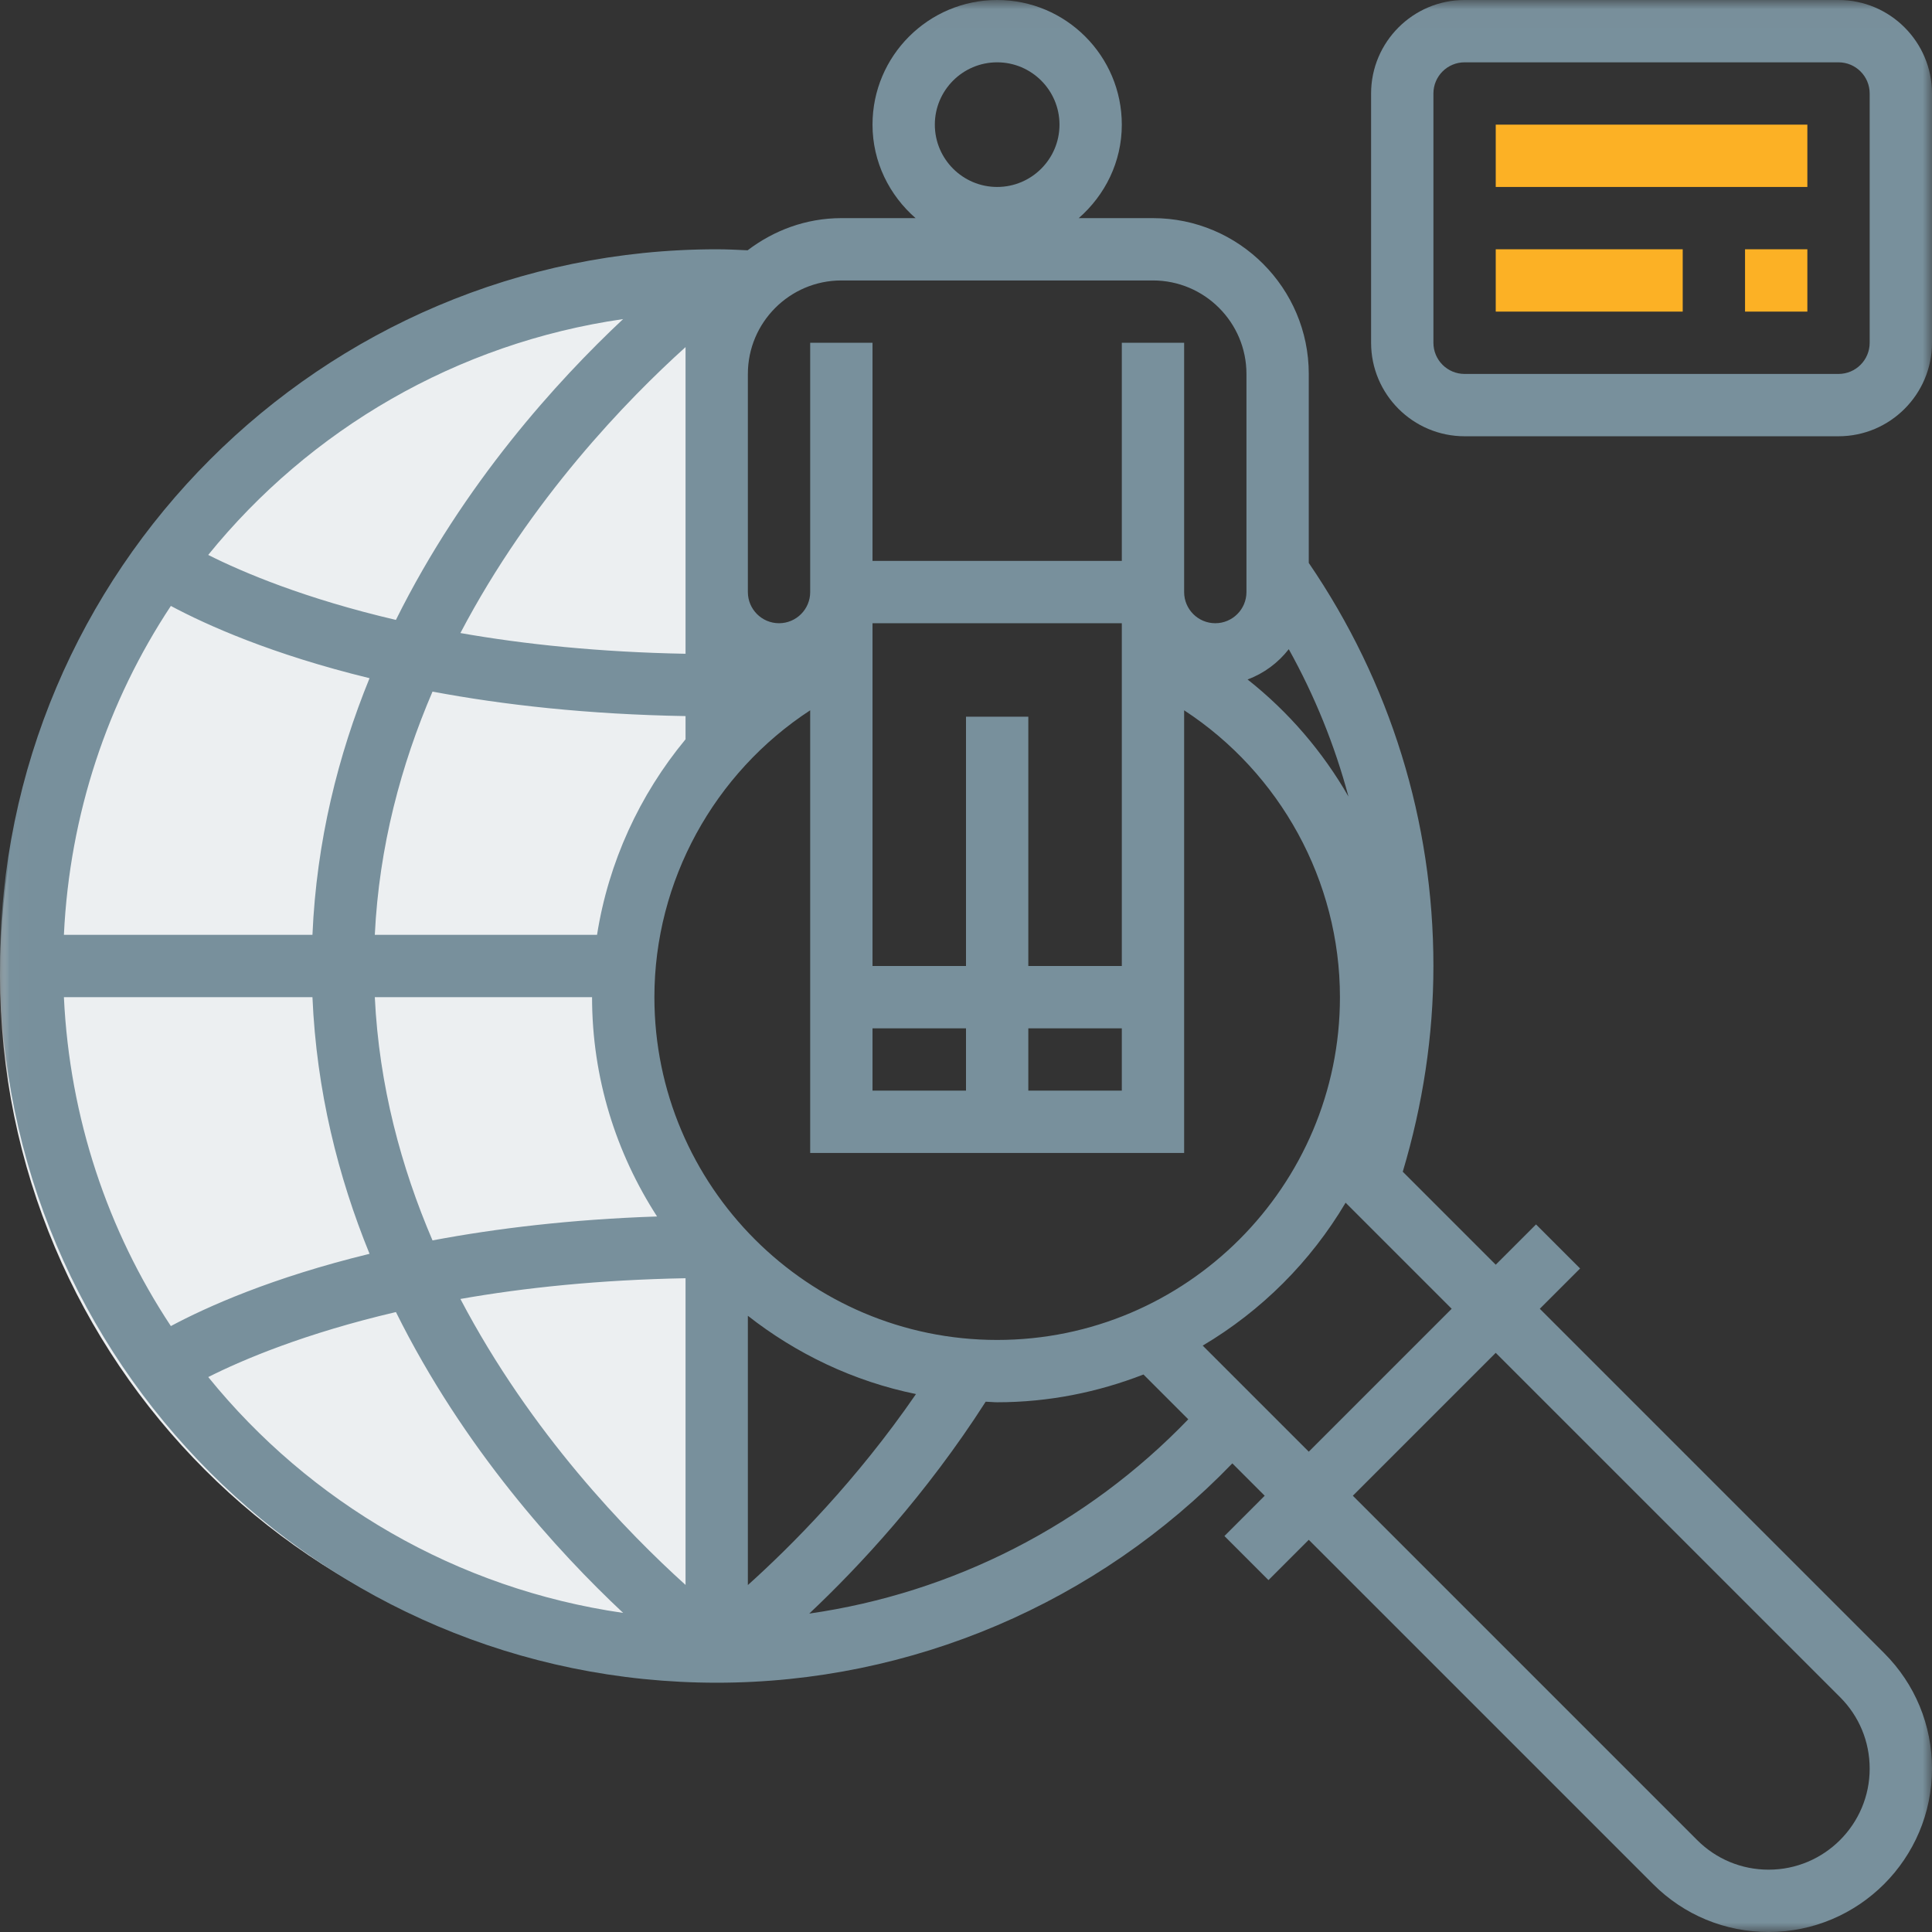 <?xml version="1.0" encoding="UTF-8"?>
<svg width="105px" height="105px" viewBox="0 0 105 105" version="1.1" xmlns="http://www.w3.org/2000/svg" xmlns:xlink="http://www.w3.org/1999/xlink">
    <rect x="0" y="0" width="105" height="105" fill="#333333" stroke="none"/>
    <!-- Generator: Sketch 39 (31667) - http://www.bohemiancoding.com/sketch -->
    <title>BDS-marketing</title>
    <desc>Created with Sketch.</desc>
    <defs>
        <polygon id="path-1" points="0.013 105 105 105 105 0.008 0.013 0.008"></polygon>
    </defs>
    <g id="Symbols" stroke="none" stroke-width="1" fill="none" fill-rule="evenodd">
        <g id="BDS-marketing">
            <g id="marketing">
                <g id="Group-4">
                    <mask id="mask-2" fill="white">
                        <use xlink:href="#path-1"></use>
                    </mask>
                    <g id="Clip-2"></g>
                    <path d="M39,67.602 L39,91 L37.992,91 C17.01,91 0,73.991 0,53 C0,32.013 17.017,15 37.992,15 L39,15 L39,40.398 C35.882,44.062 34,48.811 34,54 C34,59.189 35.882,63.938 39,67.602 Z" id="Combined-Shape" fill="#ECEFF1" mask="url(#mask-2)"></path>
                    <path d="M96.122,101.613 C94.656,101.613 93.276,101.042 92.239,100.006 L73.524,81.29 L81.29,73.524 L100.006,92.239 C101.042,93.276 101.613,94.656 101.613,96.122 C101.613,99.15 99.15,101.613 96.122,101.613 L96.122,101.613 Z M65.364,73.131 C68.563,71.236 71.236,68.563 73.131,65.364 L78.896,71.129 L71.129,78.896 L65.364,73.131 L65.364,73.131 Z M43.98,87.695 C46.688,85.147 50.332,81.233 53.57,76.179 C53.779,76.184 53.984,76.21 54.194,76.21 C57,76.21 59.674,75.661 62.145,74.701 L64.58,77.136 C59.054,82.879 51.79,86.576 43.98,87.695 L43.98,87.695 Z M11.318,74.84 C13.216,73.883 16.6,72.457 21.518,71.307 C25.198,78.725 30.315,84.329 33.866,87.658 C24.802,86.351 16.83,81.646 11.318,74.84 L11.318,74.84 Z M33.864,17.342 C30.313,20.671 25.198,26.274 21.517,33.691 C16.598,32.542 13.215,31.116 11.316,30.159 C16.83,23.354 24.802,18.649 33.864,17.342 L33.864,17.342 Z M45.726,15.242 L62.661,15.242 C65.462,15.242 67.742,17.521 67.742,20.323 L67.742,32.177 C67.742,33.112 66.983,33.871 66.048,33.871 C65.114,33.871 64.355,33.112 64.355,32.177 L64.355,18.629 L60.968,18.629 L60.968,30.484 L47.419,30.484 L47.419,18.629 L44.032,18.629 L44.032,32.177 C44.032,33.112 43.274,33.871 42.339,33.871 C41.404,33.871 40.645,33.112 40.645,32.177 L40.645,20.323 C40.645,17.521 42.925,15.242 45.726,15.242 L45.726,15.242 Z M40.645,86.144 L40.645,71.51 C43.28,73.576 46.385,75.07 49.782,75.764 C46.552,80.46 43.006,84.024 40.645,86.144 L40.645,86.144 Z M37.258,69.469 L37.258,86.137 C34.111,83.299 28.851,77.895 25.022,70.596 C28.492,69.984 32.567,69.556 37.258,69.469 L37.258,69.469 Z M20.37,54.194 L32.177,54.194 C32.177,58.587 33.485,62.673 35.71,66.113 C31.029,66.27 26.978,66.76 23.506,67.413 C21.803,63.44 20.602,59.005 20.37,54.194 L20.37,54.194 Z M16.981,54.194 C17.2,59.283 18.377,63.959 20.084,68.142 C14.775,69.435 11.23,71.029 9.286,72.069 C5.861,66.893 3.785,60.773 3.473,54.194 L16.981,54.194 L16.981,54.194 Z M16.981,50.806 L3.473,50.806 C3.785,44.227 5.861,38.107 9.286,32.931 C11.23,33.971 14.775,35.565 20.084,36.858 C18.377,41.041 17.2,45.717 16.981,50.806 L16.981,50.806 Z M37.258,38.918 L37.258,40.179 C34.753,43.204 33.068,46.869 32.448,50.806 L20.37,50.806 C20.602,45.995 21.803,41.56 23.506,37.587 C27.352,38.31 31.925,38.825 37.258,38.918 L37.258,38.918 Z M37.258,18.864 L37.258,35.531 C32.567,35.443 28.492,35.016 25.022,34.404 C28.851,27.107 34.111,21.701 37.258,18.864 L37.258,18.864 Z M60.968,52.5 L55.887,52.5 L55.887,38.952 L52.5,38.952 L52.5,52.5 L47.419,52.5 L47.419,33.871 L60.968,33.871 L60.968,52.5 L60.968,52.5 Z M55.887,59.274 L60.968,59.274 L60.968,55.887 L55.887,55.887 L55.887,59.274 Z M47.419,59.274 L52.5,59.274 L52.5,55.887 L47.419,55.887 L47.419,59.274 Z M70.042,35.282 C71.454,37.822 72.54,40.505 73.287,43.292 C71.889,40.855 70.033,38.689 67.803,36.928 C68.697,36.596 69.464,36.022 70.042,35.282 L70.042,35.282 Z M54.194,72.823 C43.922,72.823 35.565,64.465 35.565,54.194 C35.565,47.873 38.816,42.01 44.032,38.603 L44.032,62.661 L64.355,62.661 L64.355,38.603 C69.571,42.01 72.823,47.872 72.823,54.194 C72.823,64.465 64.465,72.823 54.194,72.823 L54.194,72.823 Z M54.194,3.387 C56.062,3.387 57.581,4.906 57.581,6.774 C57.581,8.642 56.062,10.161 54.194,10.161 C52.326,10.161 50.806,8.642 50.806,6.774 C50.806,4.906 52.326,3.387 54.194,3.387 L54.194,3.387 Z M83.685,71.129 L85.875,68.939 L83.48,66.545 L81.29,68.734 L76.237,63.681 C77.324,60.046 77.903,56.294 77.903,52.5 C77.903,44.632 75.553,37.073 71.129,30.594 L71.129,20.323 C71.129,15.653 67.33,11.855 62.661,11.855 L58.627,11.855 C60.05,10.612 60.968,8.808 60.968,6.774 C60.968,3.038 57.93,0 54.194,0 C50.458,0 47.419,3.038 47.419,6.774 C47.419,8.808 48.337,10.612 49.76,11.855 L45.726,11.855 C43.805,11.855 42.054,12.522 40.632,13.603 C40.074,13.577 39.517,13.548 38.952,13.548 C17.472,13.548 0,31.021 0,52.5 C0,73.979 17.472,91.452 38.952,91.452 C49.535,91.452 59.645,87.126 66.975,79.531 L68.734,81.29 L66.545,83.48 L68.939,85.875 L71.129,83.685 L89.844,102.4 C91.521,104.077 93.751,105 96.122,105 C101.017,105 105,101.017 105,96.122 C105,93.751 104.077,91.521 102.4,89.844 L83.685,71.129 L83.685,71.129 Z" id="Fill-1" fill="#78909C" mask="url(#mask-2)"></path>
                    <path d="M101.613,18.629 C101.613,19.564 100.854,20.323 99.919,20.323 L79.597,20.323 C78.662,20.323 77.903,19.564 77.903,18.629 L77.903,5.081 C77.903,4.146 78.662,3.387 79.597,3.387 L99.919,3.387 C100.854,3.387 101.613,4.146 101.613,5.081 L101.613,18.629 L101.613,18.629 Z M99.919,0 L79.597,0 C76.796,0 74.516,2.28 74.516,5.081 L74.516,18.629 C74.516,21.43 76.796,23.71 79.597,23.71 L99.919,23.71 C102.72,23.71 105,21.43 105,18.629 L105,5.081 C105,2.28 102.72,0 99.919,0 L99.919,0 Z" id="Fill-3" fill="#78909C" mask="url(#mask-2)"></path>
                </g>
                <polygon id="Fill-5" fill="#FCB125" points="81.29 10.161 98.226 10.161 98.226 6.774 81.29 6.774"></polygon>
                <polygon id="Fill-6" fill="#FCB125" points="81.29 16.935 91.452 16.935 91.452 13.548 81.29 13.548"></polygon>
                <polygon id="Fill-7" fill="#FCB125" points="94.839 16.935 98.226 16.935 98.226 13.548 94.839 13.548"></polygon>
            </g>
        </g>
    </g>
</svg>